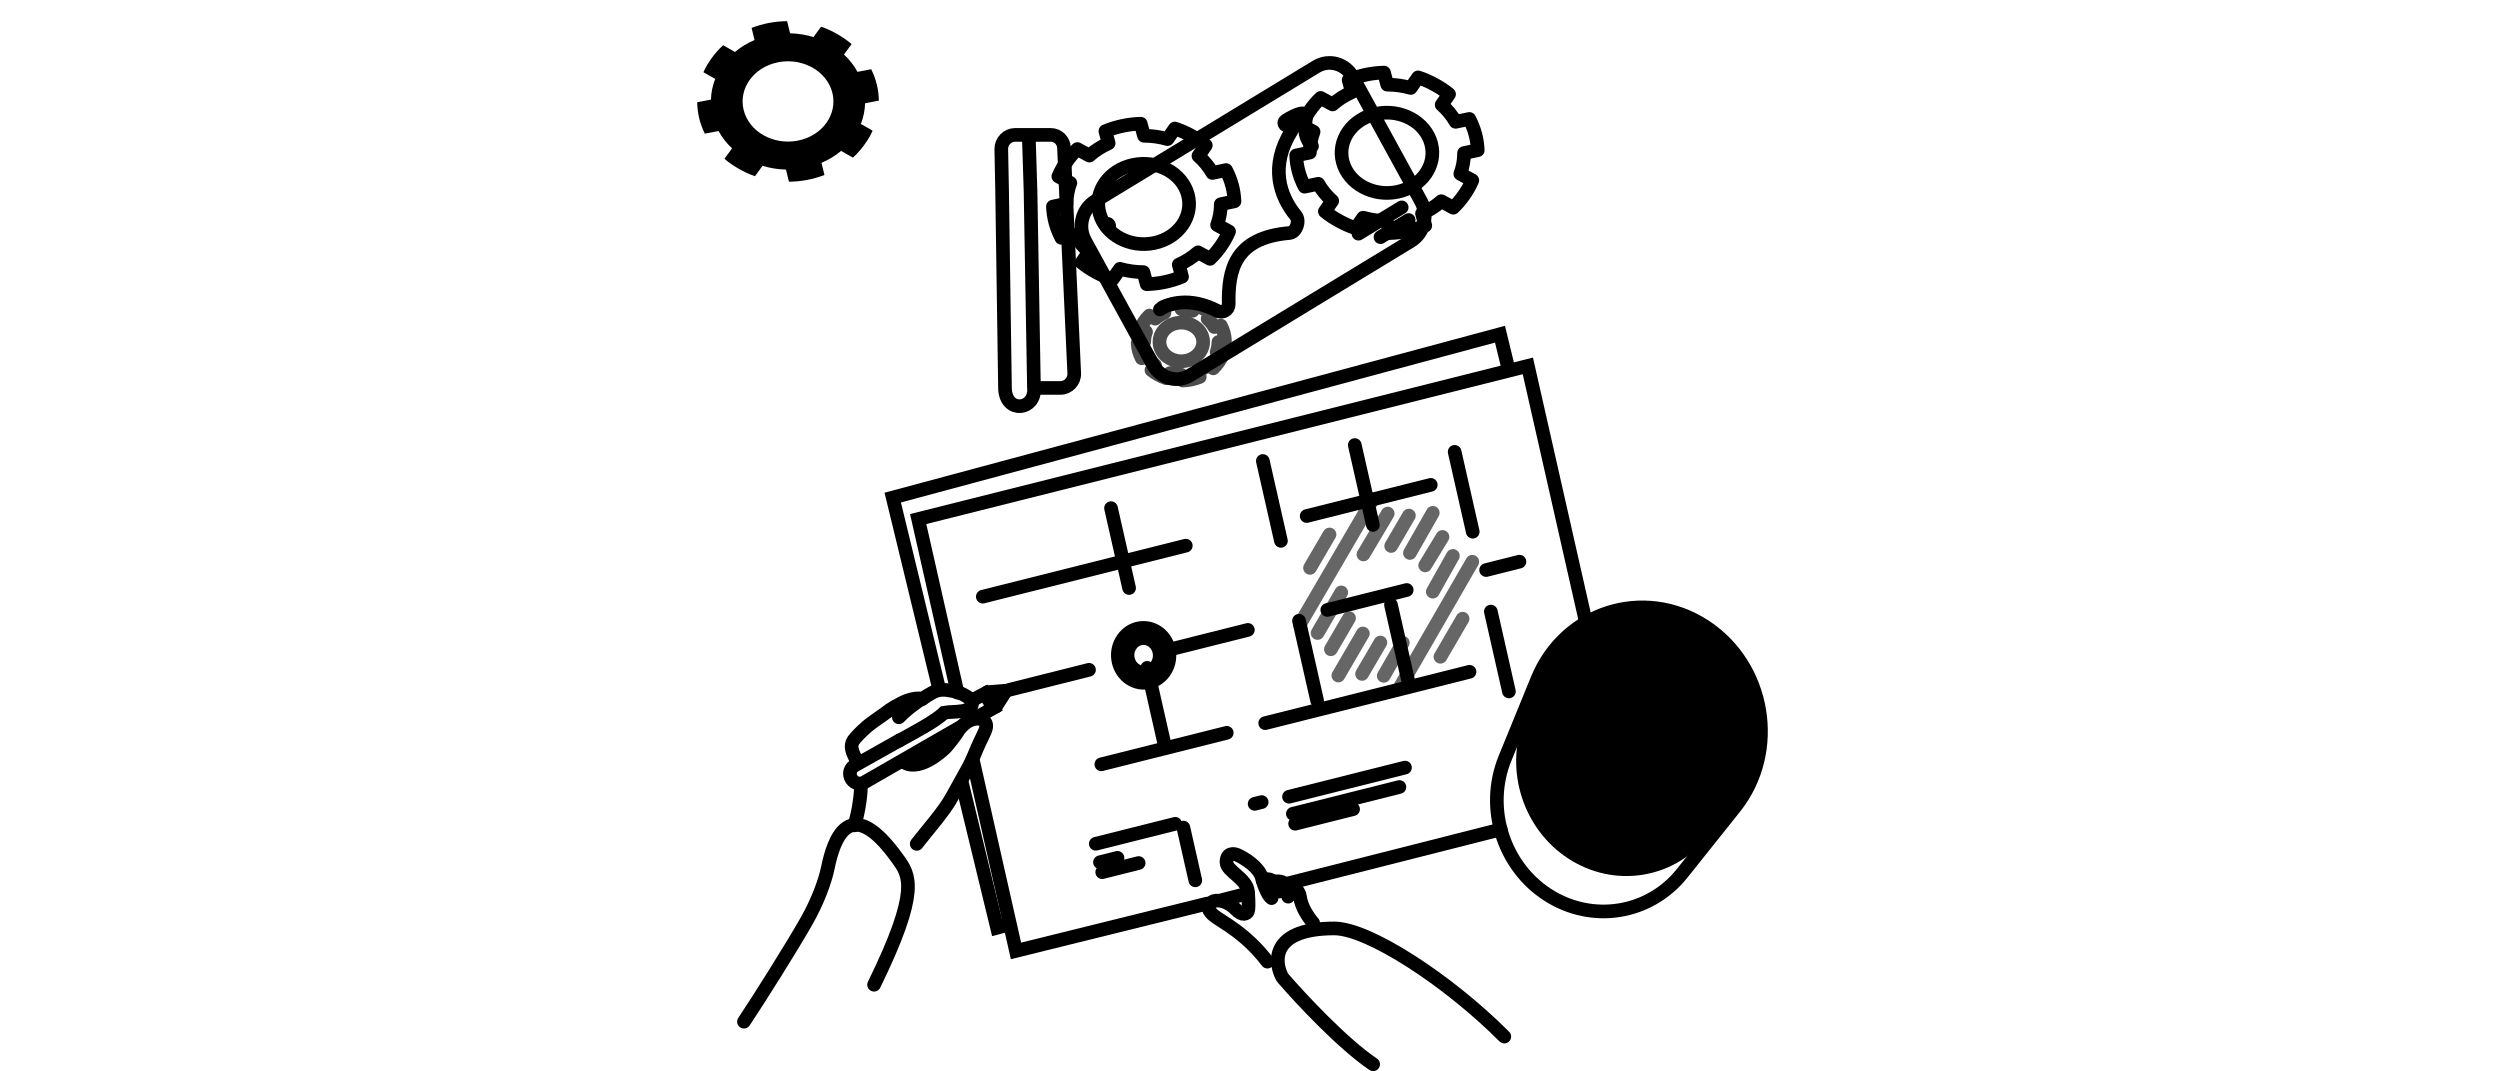 <svg width="700" height="300" viewBox="0 0 167 157" fill="none" xmlns="http://www.w3.org/2000/svg">
    <path d="M37.987 101.106L31.148 72.914L120.133 48.97L121.438 54.347" stroke="black" stroke-width="2"/>
    <path d="M41.232 114.48L46.439 135.944L48.36 135.427" stroke="black" stroke-width="2"/>
    <path d="M79.45 131.875L83.209 130.912" stroke="black" stroke-width="2" stroke-linecap="round"/>
    <path d="M89.203 129.414L120.241 121.539" stroke="black" stroke-width="2" stroke-linecap="round"/>
    <path d="M77.214 132.409L49.209 139.339L42.874 111.33" stroke="black" stroke-width="2" stroke-linecap="round"/>
    <path d="M40.635 101.487L34.876 76.059L124.213 53.614L132.749 91.302" stroke="black" stroke-width="2" stroke-linecap="round"/>
    <path d="M13.013 3.361C12.122 3.529 11.271 3.777 10.467 4.088L10.899 5.867C9.827 6.323 8.865 6.91 8.027 7.615L6.298 6.627C5.672 7.192 5.127 7.82 4.643 8.482C4.158 9.144 3.734 9.841 3.407 10.578L5.136 11.566C4.752 12.532 4.541 13.548 4.51 14.599L2.497 14.981C2.507 15.756 2.6 16.544 2.791 17.331C2.982 18.119 3.263 18.871 3.614 19.582L5.627 19.2C6.142 20.148 6.807 20.998 7.604 21.739L6.486 23.268C7.126 23.821 7.837 24.303 8.585 24.731C9.334 25.159 10.123 25.534 10.956 25.823L12.074 24.295C13.166 24.634 14.316 24.821 15.505 24.848L15.937 26.627C16.814 26.619 17.705 26.536 18.596 26.367C19.487 26.198 20.338 25.951 21.142 25.64L20.71 23.861C21.782 23.405 22.744 22.818 23.583 22.113L25.311 23.101C25.937 22.535 26.482 21.907 26.967 21.245C27.451 20.584 27.875 19.887 28.202 19.15L26.474 18.162C26.857 17.196 27.068 16.18 27.099 15.129L29.112 14.747C29.102 13.972 29.009 13.184 28.818 12.396C28.627 11.609 28.346 10.857 27.995 10.146L25.982 10.527C25.467 9.58 24.803 8.73 24.005 7.988L25.123 6.46C24.483 5.907 23.773 5.425 23.024 4.997C22.275 4.569 21.486 4.194 20.653 3.905L19.535 5.433C18.443 5.094 17.293 4.907 16.104 4.88L15.673 3.101C14.795 3.109 13.904 3.192 13.013 3.361ZM14.409 9.112C18 8.431 21.541 10.455 22.311 13.63C23.082 16.805 20.792 19.935 17.2 20.616C13.609 21.297 10.068 19.273 9.298 16.098C8.528 12.923 10.817 9.793 14.409 9.112Z" fill="black"/>
    <path d="M64.836 18.442C63.95 18.629 63.106 18.893 62.31 19.22L62.787 20.99C61.727 21.468 60.781 22.074 59.961 22.796L58.207 21.843C57.596 22.421 57.067 23.06 56.6 23.731C56.133 24.403 55.727 25.108 55.419 25.851L57.173 26.805C56.814 27.777 56.629 28.798 56.626 29.849L54.624 30.271C54.653 31.047 54.767 31.832 54.978 32.616C55.19 33.399 55.489 34.145 55.859 34.849L57.861 34.427C58.401 35.364 59.087 36.2 59.904 36.925L58.826 38.475C59.48 39.016 60.203 39.483 60.962 39.896C61.722 40.309 62.52 40.668 63.361 40.94L64.439 39.39C65.539 39.706 66.693 39.87 67.883 39.873L68.361 41.643C69.238 41.617 70.126 41.517 71.013 41.33C71.899 41.143 72.743 40.878 73.539 40.551L73.061 38.781C74.121 38.304 75.067 37.697 75.888 36.975L77.641 37.928C78.253 37.35 78.781 36.712 79.248 36.04C79.716 35.368 80.122 34.663 80.429 33.92L78.676 32.967C79.034 31.994 79.219 30.974 79.222 29.922L81.225 29.5C81.195 28.725 81.082 27.939 80.87 27.156C80.659 26.372 80.359 25.626 79.99 24.922L77.987 25.345C77.447 24.408 76.761 23.571 75.945 22.846L77.023 21.296C76.369 20.756 75.646 20.288 74.886 19.875C74.127 19.462 73.329 19.104 72.488 18.831L71.41 20.382C70.309 20.065 69.155 19.901 67.966 19.898L67.488 18.128C66.611 18.154 65.723 18.255 64.836 18.442V18.442ZM66.38 24.164C69.953 23.41 73.545 25.362 74.397 28.521C75.25 31.679 73.041 34.854 69.468 35.608C65.895 36.361 62.304 34.409 61.451 31.251C60.599 28.092 62.807 24.917 66.38 24.164Z" stroke="black" stroke-width="2" stroke-linecap="round" stroke-linejoin="round"/>
    <path d="M71.95 44.602C71.524 44.692 71.118 44.819 70.735 44.976L70.965 45.827C70.455 46.057 70 46.349 69.606 46.696L68.762 46.237C68.468 46.515 68.214 46.823 67.99 47.146C67.765 47.468 67.57 47.808 67.421 48.165L68.265 48.623C68.093 49.091 68.004 49.582 68.002 50.088L67.039 50.291C67.053 50.664 67.108 51.041 67.21 51.418C67.311 51.795 67.455 52.154 67.633 52.492L68.596 52.289C68.856 52.74 69.186 53.142 69.578 53.491L69.06 54.236C69.374 54.496 69.722 54.721 70.087 54.919C70.453 55.118 70.836 55.291 71.241 55.422L71.759 54.676C72.288 54.828 72.844 54.907 73.415 54.908L73.645 55.76C74.067 55.747 74.494 55.699 74.921 55.609C75.347 55.519 75.753 55.392 76.136 55.234L75.906 54.383C76.416 54.154 76.871 53.862 77.265 53.515L78.109 53.973C78.403 53.695 78.657 53.388 78.881 53.065C79.106 52.742 79.301 52.403 79.449 52.045L78.606 51.587C78.778 51.119 78.867 50.629 78.869 50.123L79.832 49.92C79.818 49.547 79.763 49.169 79.661 48.792C79.56 48.416 79.416 48.057 79.238 47.718L78.275 47.921C78.015 47.471 77.685 47.069 77.293 46.72L77.811 45.974C77.496 45.715 77.149 45.49 76.784 45.291C76.418 45.093 76.034 44.92 75.63 44.789L75.112 45.535C74.582 45.382 74.027 45.304 73.455 45.302L73.226 44.451C72.804 44.464 72.377 44.512 71.95 44.602V44.602ZM72.693 47.353C74.411 46.991 76.138 47.93 76.548 49.449C76.958 50.968 75.896 52.495 74.178 52.857C72.46 53.219 70.732 52.281 70.323 50.762C69.913 49.243 70.975 47.716 72.693 47.353Z" stroke="black" stroke-opacity="0.7" stroke-width="2" stroke-linecap="round" stroke-linejoin="round"/>
    <path d="M120.878 111.1L125.604 99.532C129.638 89.658 141.204 85.977 150.101 91.738C159.013 97.508 161.105 110.069 154.527 118.313L146.835 127.954C142.024 133.985 133.619 135.327 127.101 131.106C120.569 126.877 117.917 118.349 120.878 111.1Z" stroke="black" stroke-width="2"/>
    <path d="M123.601 105.521L125.646 100.149C129.441 90.174 140.999 86.332 149.891 92.089C158.8 97.858 160.749 110.488 153.974 118.552L150.332 122.886C145.305 128.87 136.793 130.116 130.182 125.835C123.554 121.544 120.772 112.955 123.601 105.521Z" fill="black"/>
    <path d="M70.205 95.452C70.522 96.854 69.695 98.18 68.471 98.487C67.247 98.795 65.94 98.005 65.623 96.604C65.305 95.203 66.133 93.876 67.357 93.569C68.581 93.261 69.888 94.051 70.205 95.452Z" stroke="black" stroke-width="2"/>
    <path d="M71.589 95.105C72.088 97.311 70.789 99.445 68.801 99.945C66.813 100.444 64.739 99.158 64.239 96.952C63.739 94.746 65.039 92.611 67.027 92.112C69.014 91.613 71.089 92.899 71.589 95.105Z" stroke="black" stroke-width="2"/>
    <path d="M63.133 74.459L75.486 128.996" stroke="black" stroke-width="2" stroke-linecap="round" stroke-dasharray="12 12"/>
    <path d="M85.382 67.549L94.151 106.267" stroke="black" stroke-width="2" stroke-linecap="round" stroke-dasharray="12 12"/>
    <path d="M98.854 65.214L108.85 109.344" stroke="black" stroke-width="2" stroke-linecap="round" stroke-dasharray="12 12"/>
    <path d="M113.488 66.209L121.456 101.388" stroke="black" stroke-width="2" stroke-linecap="round" stroke-dasharray="12 12"/>
    <path d="M60.903 123.64L85.214 117.532" stroke="black" stroke-width="2" stroke-linecap="round" stroke-dasharray="12 12"/>
    <path d="M48.271 101.073L122.982 82.303" stroke="black" stroke-width="2" stroke-linecap="round" stroke-dasharray="12 12"/>
    <path d="M61.516 126.346L64.085 125.701" stroke="black" stroke-width="2" stroke-linecap="round"/>
    <path d="M89.214 116.748L106.212 112.478" stroke="black" stroke-width="2" stroke-linecap="round"/>
    <path d="M89.78 119.246L105.394 115.323" stroke="black" stroke-width="2" stroke-linecap="round"/>
    <path d="M90.109 120.703L98.608 118.567" stroke="black" stroke-width="2" stroke-linecap="round"/>
    <path d="M61.846 127.803L67.183 126.463" stroke="black" stroke-width="2" stroke-linecap="round"/>
    <path d="M92.293 83.215L95.153 78.317" stroke="black" stroke-opacity="0.6" stroke-width="2" stroke-linecap="round"/>
    <path d="M90.804 91.488L101.489 73.183" stroke="black" stroke-opacity="0.6" stroke-width="2" stroke-linecap="round"/>
    <path d="M93.403 92.756L96.874 86.807M103.681 75.251L100.121 81.246" stroke="black" stroke-opacity="0.6" stroke-width="2" stroke-linecap="round"/>
    <path d="M95.349 95.142L98.014 90.576M106.787 75.548L104.185 80.006" stroke="black" stroke-opacity="0.6" stroke-width="2" stroke-linecap="round"/>
    <path d="M96.443 98.988L100.039 92.828M110.284 75.144L106.932 81.029" stroke="black" stroke-opacity="0.6" stroke-width="2" stroke-linecap="round"/>
    <path d="M99.92 98.753L102.605 94.153M111.707 78.676L109.167 82.849" stroke="black" stroke-opacity="0.6" stroke-width="2" stroke-linecap="round"/>
    <path d="M103.096 99.033L105.893 94.183M113.231 81.458L110.284 86.701" stroke="black" stroke-opacity="0.6" stroke-width="2" stroke-linecap="round"/>
    <path d="M105.369 100.86L116.075 82.314" stroke="black" stroke-opacity="0.6" stroke-width="2" stroke-linecap="round"/>
    <path d="M111.405 96.241L114.653 90.659" stroke="black" stroke-opacity="0.6" stroke-width="2" stroke-linecap="round"/>
    <path d="M100.481 10.948C99.594 11.135 98.75 11.4 97.954 11.727L98.432 13.497C97.372 13.974 96.426 14.581 95.606 15.303L93.852 14.35C93.241 14.928 92.712 15.566 92.245 16.238C91.778 16.91 91.372 17.615 91.064 18.358L92.818 19.311C92.459 20.284 92.274 21.304 92.271 22.356L90.268 22.778C90.298 23.553 90.412 24.339 90.623 25.122C90.835 25.906 91.134 26.652 91.504 27.356L93.506 26.933C94.046 27.87 94.732 28.707 95.549 29.432L94.471 30.982C95.125 31.522 95.847 31.99 96.607 32.403C97.367 32.816 98.165 33.175 99.005 33.447L100.083 31.896C101.184 32.213 102.338 32.377 103.528 32.38L104.005 34.15C104.883 34.124 105.771 34.023 106.657 33.836C107.544 33.649 108.388 33.385 109.184 33.058L108.706 31.288C109.766 30.811 110.712 30.204 111.533 29.482L113.286 30.435C113.897 29.857 114.426 29.218 114.893 28.547C115.36 27.875 115.766 27.17 116.074 26.427L114.32 25.474C114.679 24.501 114.864 23.48 114.867 22.429L116.87 22.007C116.84 21.231 116.727 20.446 116.515 19.663C116.304 18.879 116.004 18.133 115.634 17.429L113.632 17.851C113.092 16.915 112.406 16.078 111.589 15.353L112.668 13.803C112.013 13.262 111.291 12.795 110.531 12.382C109.771 11.969 108.973 11.61 108.133 11.338L107.055 12.888C105.954 12.572 104.8 12.408 103.61 12.405L103.133 10.635C102.256 10.661 101.367 10.761 100.481 10.948V10.948ZM102.025 16.67C105.598 15.917 109.19 17.869 110.042 21.027C110.894 24.186 108.686 27.361 105.113 28.114C101.54 28.868 97.948 26.916 97.096 23.757C96.244 20.599 98.452 17.424 102.025 16.67Z" stroke="black" stroke-width="2" stroke-linecap="round" stroke-linejoin="round"/>
    <path d="M44.345 87.43L74.091 79.957" stroke="black" stroke-width="2" stroke-linecap="round"/>
    <path d="M61.712 111.997L80.094 107.379" stroke="black" stroke-width="2" stroke-linecap="round"/>
    <path d="M85.727 105.963L115.67 98.44" stroke="black" stroke-width="2" stroke-linecap="round"/>
    <path d="M91.805 75.616L109.988 71.048" stroke="black" stroke-width="2" stroke-linecap="round"/>
    <path d="M92.754 135.241C91.941 134.278 91.026 132.887 90.823 131.389C90.683 130.358 89.638 129.641 88.995 129.677" stroke="black" stroke-width="2" stroke-linecap="round"/>
    <path d="M89.096 131.39C89.096 130.605 89.157 129.057 87.369 129.143" stroke="black" stroke-width="2" stroke-linecap="round"/>
    <path d="M87.775 130.641C87.504 129.821 86.737 128.266 85.355 129.036" stroke="black" stroke-width="2" stroke-linecap="round"/>
    <path d="M86.658 131.604C86.218 131.318 85.642 130.148 85.236 128.608C84.829 127.067 82.696 125.754 81.68 125.291C81.138 125.041 80.054 124.905 80.054 126.361C80.054 127.645 83.041 128.757 83.204 130.641C83.366 132.524 83.271 133.351 83.204 133.53C83.034 133.886 82.431 134.321 81.375 133.209C80.318 132.096 78.936 131.818 78.225 132.032C77.616 132.246 76.762 132.973 78.225 134.172C79.312 135.062 82.879 136.718 86.048 140.913" stroke="black" stroke-width="2" stroke-linecap="round"/>
    <path d="M120.766 151.893C112.475 143.59 100.853 136.047 95.856 136.047C86.911 136.047 86.941 140.581 88.138 143.025C88.201 143.153 88.281 143.268 88.374 143.377C90.996 146.413 97.074 152.922 101.545 155.949" stroke="black" stroke-width="2" stroke-linecap="round"/>
    <path d="M9.347 149.71C11.298 146.8 16.391 138.743 18.592 134.837C20.1 132.162 21.23 129.188 21.64 127.166C22.453 123.159 24.79 115.931 31.902 125.882C33.584 128.236 35.221 130.386 28.414 144.296" stroke="black" stroke-width="2" stroke-linecap="round"/>
    <path d="M34.664 123.657C36.151 121.729 38.839 118.718 39.925 116.61L41.698 113.419C42.898 111.387 43.412 109.73 43.871 108.832C44.075 108.433 44.202 108.13 44.485 107.536C44.741 106.998 44.967 106.454 44.788 106.008C44.651 105.666 44.079 105.069 42.889 105.41C41.698 105.751 40.886 106.81 40.629 107.297C40.372 107.7 39.254 109.161 38.947 109.482C38.236 110.227 34.73 113.318 32.544 111.507" stroke="black" stroke-width="2" stroke-linecap="round"/>
    <path d="M32.119 108.514C33.934 107.503 37.459 105.682 38.687 104.431C39.948 104.174 43.063 104.604 42.748 102.842C42.683 102.475 41.586 101.565 39.956 101.256C38.783 101.034 37.932 100.947 36.958 101.499C36.405 101.811 36.186 101.922 35.473 102.421C34.919 102.678 34.582 102.975 34.13 103.303C33.665 103.639 32.992 104.174 32.051 105.109" stroke="black" stroke-width="2" stroke-linecap="round"/>
    <path d="M35.473 102.422C35.177 102.252 33.898 102.263 32.39 103.05C30.743 103.909 30.461 104.234 29.824 104.678C29.186 105.121 27.91 106.007 27.411 106.435C26.527 107.192 25.722 108.044 25.404 108.475C24.844 109.385 25.156 110.074 25.997 111.769" stroke="black" stroke-width="2" stroke-linecap="round"/>
    <path d="M26.502 114.915C26.502 116.043 26.259 118.717 25.515 120.945" stroke="black" stroke-width="2" stroke-linecap="round"/>
    <path d="M41.248 106.435L26.901 114.691C25.168 115.405 23.962 112.903 25.781 112.058L32.109 108.505M43.244 105.258L45.897 103.747L44.64 101.632L42.844 102.587" stroke="black" stroke-width="2" stroke-linecap="round"/>
    <path d="M46.255 103.542L47.751 101.211" stroke="black" stroke-width="2" stroke-linecap="round"/>
    <path d="M44.997 101.434L47.751 101.211" stroke="black" stroke-width="2" stroke-linecap="round"/>
    <path d="M51.842 56.844C52.136 60.068 47.789 60.692 47.601 57.003L47.175 28.005L47.056 21.857C47.034 20.716 47.956 19.766 49.087 19.766L51.08 19.766M51.842 56.844L51.341 28.006L51.08 19.766M51.842 56.844L55.717 56.844C56.867 56.844 57.798 55.861 57.745 54.7L56.523 28.006L56.242 21.646C56.196 20.589 55.344 19.766 54.295 19.766L51.08 19.766" stroke="black" stroke-width="2" stroke-linecap="round"/>
    <path d="M59.344 35.29C58.217 33.234 58.904 30.627 60.807 29.471L93.194 9.777C95.064 8.64 97.479 9.292 98.591 11.32L108.553 29.492C109.68 31.548 108.992 34.155 107.09 35.312L74.702 55.005C72.833 56.142 70.417 55.49 69.305 53.462L59.344 35.29Z" stroke="black" stroke-width="2"/>
    <ellipse cx="1.133" cy="1.268" rx="1.133" ry="1.268" transform="matrix(0.854 -0.52 0.481 0.877 61.153 32.536)" fill="black"/>
    <path d="M99.394 34.242L105.729 30.39M102.618 34.752L106.745 32.243" stroke="black" stroke-width="2" stroke-linecap="round"/>
    <path d="M70.3 45.342C71.497 44.453 74.677 43.45 78.717 45.554C79.458 45.94 80.397 45.419 80.381 44.587C80.287 39.619 81.2 34.834 89.262 34.147C90.279 34.06 90.864 32.386 90.208 31.588C87.892 28.775 86.315 24.366 89.598 19.147C89.831 18.775 89.489 18.266 89.064 18.376V18.376C88.585 18.499 88.313 17.941 88.73 17.676C90.26 16.705 91.909 16.025 91.7 17.347C91.398 19.252 91.598 20.219 92.582 21.417" stroke="black" stroke-width="2" stroke-linecap="round"/>
</svg>
